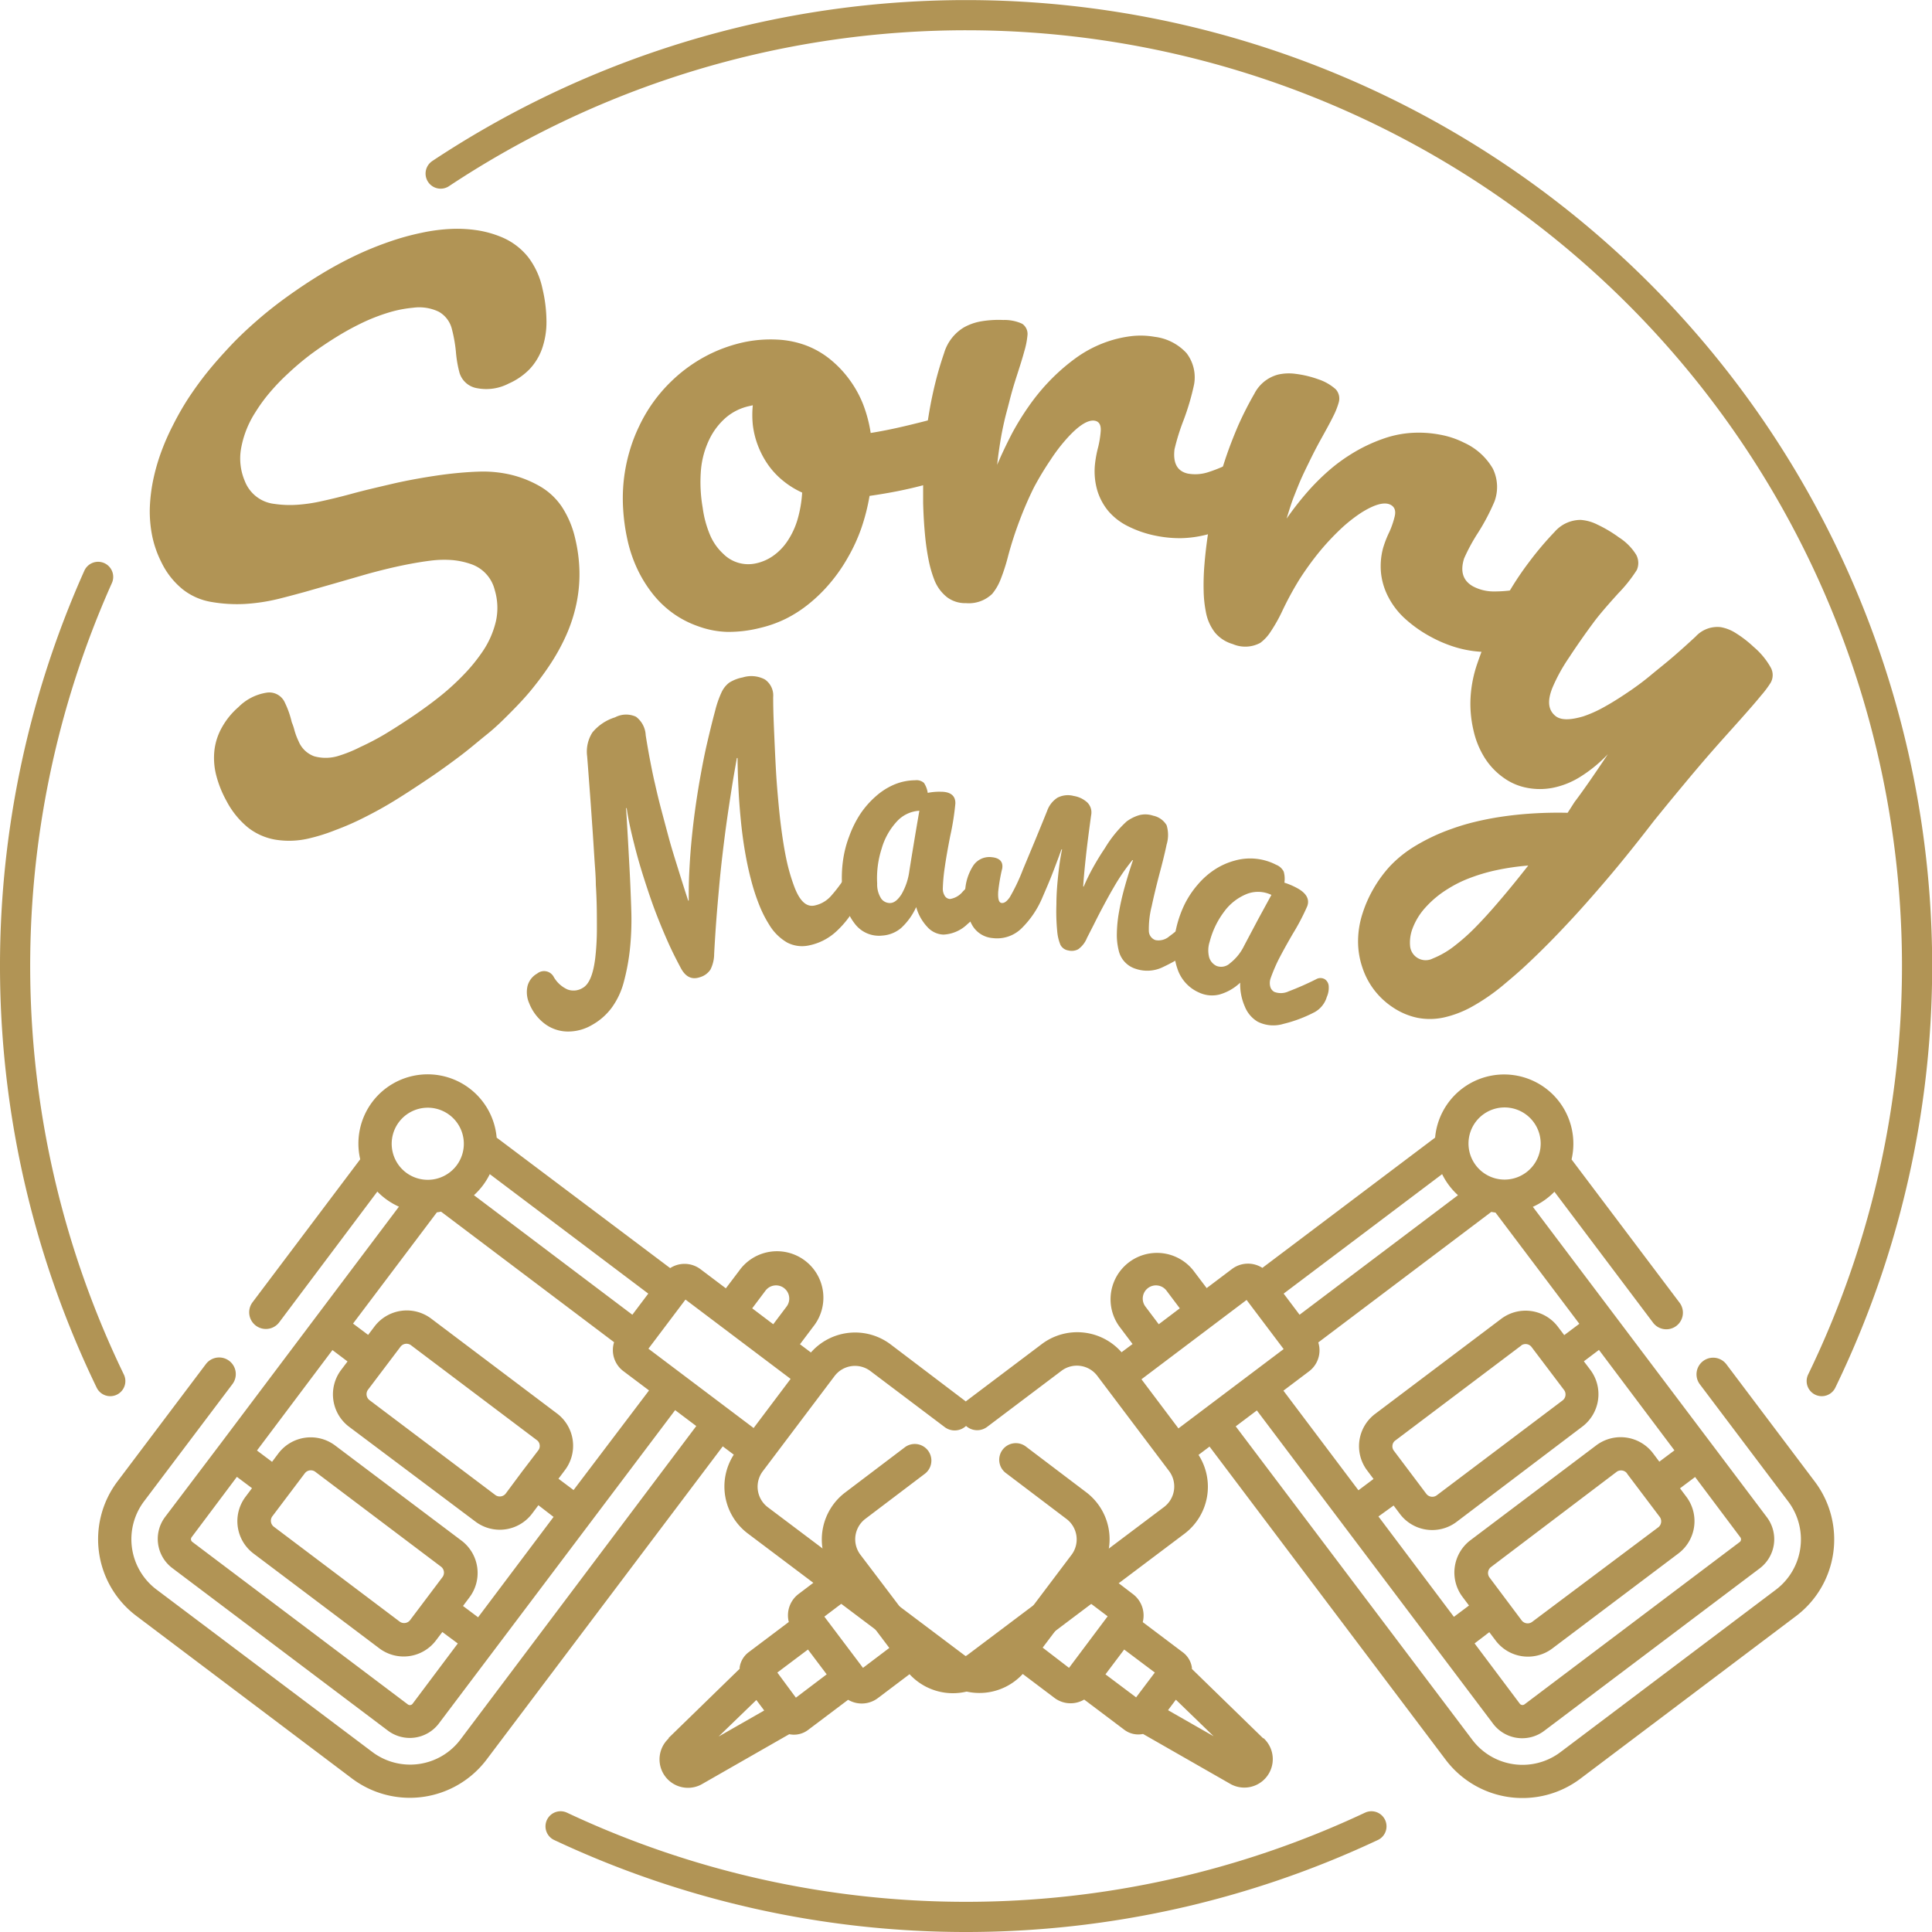 <svg xmlns="http://www.w3.org/2000/svg" viewBox="0 0 256 256"><title>logo</title><path d="M13,76.44A126.29,126.29,0,0,0,14.61,183" fill="none" stroke="#b19455" stroke-linecap="round" stroke-miterlimit="10" stroke-width="4"/><path d="M241.39,183a126,126,0,0,0-183-160" fill="none" stroke="#b19455" stroke-linecap="round" stroke-miterlimit="10" stroke-width="4"/><path d="M74.28,242a126.24,126.24,0,0,0,107.44,0" fill="none" stroke="#b19455" stroke-linecap="round" stroke-miterlimit="10" stroke-width="4"/><path d="M88.62,230.34a3.77,3.77,0,0,0,4.51,6l11.45-6.55a3.09,3.09,0,0,0,2.49-.56l5.31-4a3.55,3.55,0,0,0,3.94-.22l4.2-3.17a7.81,7.81,0,0,0,10.44.95l26-19.57a7.8,7.8,0,0,0,1.85-10.44l1.46-1.1,31.3,41.51a12.75,12.75,0,0,0,17.83,2.5l28.57-21.54a12.72,12.72,0,0,0,2.5-17.83l-11.71-15.54a2.2,2.2,0,0,0-3.52,2.65l11.72,15.54a8.35,8.35,0,0,1-1.64,11.67l-28.57,21.54a8.34,8.34,0,0,1-11.66-1.64L163.74,189l2.8-2.11,31.3,41.51a4.83,4.83,0,0,0,6.77.95l28.57-21.54a4.84,4.84,0,0,0,.94-6.77l-7.34-9.74-23.67-31.39a9.32,9.32,0,0,0,2.86-2L219,175.21a2.2,2.2,0,1,0,3.51-2.65l-14.27-18.93a9.19,9.19,0,0,0-1.61-7.61h0a9.18,9.18,0,0,0-16.47,4.72L167.27,168a3.52,3.52,0,0,0-4,.13l-3.38,2.55-1.77-2.34a6.15,6.15,0,0,0-9.82,7.4l1.77,2.35-1.46,1.09A7.81,7.81,0,0,0,138,178.13l-9.84,7.42a2.2,2.2,0,0,0,2.64,3.52l9.85-7.43a3.39,3.39,0,0,1,4.75.67l9.51,12.61a3.41,3.41,0,0,1-.66,4.76l-26,19.57a3.41,3.41,0,0,1-4.76-.66C123.34,218.3,114,206,114,206a3.4,3.4,0,0,1,.67-4.75l7.92-6a2.2,2.2,0,0,0-2.65-3.51l-7.92,6a7.81,7.81,0,0,0-2,10.29l-4.19,3.17a3.55,3.55,0,0,0-1.31,3.72l-5.31,4a3.07,3.07,0,0,0-1.2,2c0,.07,0,.13,0,.2l-9.45,9.2Zm63.5-59.67a1.75,1.75,0,0,1,2.45.35l1.76,2.34-2.79,2.11-1.77-2.35a1.75,1.75,0,0,1,.35-2.45Zm50.08-15.3a4.78,4.78,0,1,1,1-6.7,4.77,4.77,0,0,1-1,6.7h0Zm-30,18.84-2.11-2.8,21-15.83a9.28,9.28,0,0,0,2.1,2.79Zm25.14,42.06.84,1.11a5.36,5.36,0,0,0,7.5,1.06l16.72-12.6a5.37,5.37,0,0,0,1.05-7.51l-.84-1.12,2-1.5,6,8a.45.45,0,0,1-.08.61L202,225.84a.45.45,0,0,1-.61-.08l-6-8Zm18.26-21,4.34,5.75a1,1,0,0,1-.19,1.34L203,214.92a1,1,0,0,1-1.35-.18L197.35,209a1,1,0,0,1,.19-1.34L214.25,195A1,1,0,0,1,215.59,195.23Zm-30.94,4.22.84,1.12a5.36,5.36,0,0,0,7.5,1.05L209.71,189a5.38,5.38,0,0,0,1-7.51l-.84-1.11,2-1.51,10,13.31-2,1.5-.84-1.12a5.38,5.38,0,0,0-7.51-1.05l-16.71,12.6a5.37,5.37,0,0,0-1,7.51l.84,1.12-2,1.5-10-13.3Zm16.92-21.22a1,1,0,0,1,1.34.19l4.34,5.74a1,1,0,0,1-.19,1.35l-16.71,12.6a1,1,0,0,1-1.35-.19l-2.16-2.87h0l-2.16-2.87a.93.93,0,0,1-.18-.71.91.91,0,0,1,.37-.63l16.71-12.6Zm-31.52,6,3.38-2.55a3.48,3.48,0,0,0,1.24-3.84l22.93-17.3a5.25,5.25,0,0,0,.55.09l11.11,14.74-2,1.5-.84-1.11a5.37,5.37,0,0,0-7.51-1.05l-16.71,12.6a5.35,5.35,0,0,0-1.05,7.5l.84,1.12-2,1.5Zm-13.91,5-4.9-6.51,13.93-10.51,4.91,6.51ZM114.35,221l-5.12-6.79,3.49-2.64,5.12,6.79Zm-8.89,3.95L103,221.62l4.06-3.05,2.48,3.29Zm-10.24,5.15,5-4.84.87,1.16.17.23Z" fill="#b19455"/><path d="M167.38,230.34l-9.45-9.2c0-.07,0-.13,0-.2a3.07,3.07,0,0,0-1.2-2l-5.31-4a3.55,3.55,0,0,0-1.31-3.72L145.9,208a7.81,7.81,0,0,0-2-10.29l-7.92-6a2.2,2.2,0,1,0-2.65,3.51l7.92,6A3.4,3.4,0,0,1,142,206s-9.3,12.33-9.51,12.62a3.41,3.41,0,0,1-4.76.66l-26-19.57a3.41,3.41,0,0,1-.66-4.76l9.51-12.61a3.39,3.39,0,0,1,4.75-.67l9.85,7.43a2.2,2.2,0,1,0,2.64-3.52L118,178.13a7.81,7.81,0,0,0-10.55,1.08L106,178.12l1.77-2.35a6.15,6.15,0,1,0-9.82-7.4l-1.77,2.34-3.38-2.55a3.52,3.52,0,0,0-4-.13L65.81,150.74A9.18,9.18,0,0,0,49.34,146h0a9.19,9.19,0,0,0-1.61,7.61L33.46,172.56A2.2,2.2,0,0,0,37,175.21L50,157.89a9.32,9.32,0,0,0,2.86,2L29.22,191.3,21.88,201a4.84,4.84,0,0,0,.94,6.77l28.57,21.54a4.83,4.83,0,0,0,6.77-.95l31.3-41.51,2.8,2.11L61,230.51a8.34,8.34,0,0,1-11.66,1.64L20.72,210.61a8.35,8.35,0,0,1-1.64-11.67L30.8,183.4a2.2,2.2,0,0,0-3.52-2.65L15.57,196.29a12.72,12.72,0,0,0,2.5,17.83l28.57,21.54a12.75,12.75,0,0,0,17.83-2.5l31.3-41.51,1.46,1.1a7.8,7.8,0,0,0,1.85,10.44l26,19.57a7.81,7.81,0,0,0,10.44-.95l4.2,3.17a3.55,3.55,0,0,0,3.94.22l5.31,4a3.09,3.09,0,0,0,2.49.56l11.45,6.55a3.77,3.77,0,0,0,4.51-6Zm-63.5-59.67a1.75,1.75,0,0,1,.35,2.45l-1.77,2.35-2.79-2.11,1.76-2.34a1.75,1.75,0,0,1,2.45-.35ZM53.8,155.37h0a4.78,4.78,0,1,1,6.7-.94,4.79,4.79,0,0,1-6.7.94Zm9,3a9.28,9.28,0,0,0,2.1-2.79l21,15.83-2.11,2.8Zm-2.14,59.4-6,8a.45.45,0,0,1-.61.08L25.47,204.3a.45.45,0,0,1-.08-.61l6-8,2,1.5-.84,1.12a5.37,5.37,0,0,0,1,7.51l16.72,12.6a5.36,5.36,0,0,0,7.5-1.06l.84-1.11ZM41.75,195l16.71,12.61a1,1,0,0,1,.19,1.34l-4.33,5.75a1,1,0,0,1-1.35.18l-16.71-12.6a1,1,0,0,1-.19-1.34l4.34-5.75A1,1,0,0,1,41.75,195ZM73.35,201l-10,13.3-2-1.5.84-1.12a5.37,5.37,0,0,0-1-7.51L44.4,191.53a5.38,5.38,0,0,0-7.51,1.05l-.84,1.12-2-1.5,10-13.31,2,1.51-.84,1.11a5.38,5.38,0,0,0,1,7.51L63,201.62a5.36,5.36,0,0,0,7.5-1.05l.84-1.12ZM54.43,178.23l16.71,12.6a.91.91,0,0,1,.37.63.93.93,0,0,1-.18.71L69.17,195h0L67,197.92a1,1,0,0,1-1.35.19l-16.71-12.6a1,1,0,0,1-.19-1.35l4.34-5.74a1,1,0,0,1,1.34-.19ZM76,197.44l-2-1.5.84-1.12a5.35,5.35,0,0,0-1-7.5l-16.71-12.6a5.37,5.37,0,0,0-7.51,1.05l-.84,1.11-2-1.5,11.11-14.74a5.25,5.25,0,0,0,.55-.09l22.93,17.3a3.48,3.48,0,0,0,1.24,3.84L86,184.24Zm9.92-18.73,4.91-6.51,13.93,10.51-4.9,6.51Zm52.24,39.61,5.12-6.79,3.49,2.64L141.65,221Zm8.32,3.54,2.48-3.29,4.06,3.05-2.48,3.29Zm8.29,4.75.17-.23.87-1.16,5,4.84Z" fill="#b19455"/><path d="M40.79,111.13a11.35,11.35,0,0,1-4.36.12,8.06,8.06,0,0,1-3.61-1.63A11.36,11.36,0,0,1,30,106.11a14.38,14.38,0,0,1-1.37-3.46,9.23,9.23,0,0,1-.21-3.29,8.09,8.09,0,0,1,1-3,9.89,9.89,0,0,1,2.17-2.66,6.71,6.71,0,0,1,3.75-1.92,2.26,2.26,0,0,1,2.43,1.37,12,12,0,0,1,.89,2.55,6.9,6.9,0,0,1,.34,1,8.6,8.6,0,0,0,.56,1.51,3.55,3.55,0,0,0,2.07,2,5.69,5.69,0,0,0,3.31-.08A17.61,17.61,0,0,0,47.71,99,35,35,0,0,0,51,97.28q1.74-1.05,3.74-2.4c1.38-.94,2.63-1.86,3.77-2.78a33.18,33.18,0,0,0,3-2.77,22.35,22.35,0,0,0,2.31-2.82,12,12,0,0,0,1.9-4.23,8.22,8.22,0,0,0-.17-4.12,4.84,4.84,0,0,0-3.07-3.39A10.35,10.35,0,0,0,60,74.22a14,14,0,0,0-2.87.06c-1,.12-2.24.32-3.66.61s-3,.67-4.85,1.18l-4.4,1.27-3.89,1.11c-1.21.33-2.33.63-3.37.89a25.05,25.05,0,0,1-4.57.69A19.84,19.84,0,0,1,28,79.76a8.34,8.34,0,0,1-3.79-1.67,10.44,10.44,0,0,1-2.82-3.58,14,14,0,0,1-1.2-3.38,16.7,16.7,0,0,1-.34-3.8,22.23,22.23,0,0,1,.55-4.2,26.5,26.5,0,0,1,1-3.35,30.93,30.93,0,0,1,1.52-3.44,37.75,37.75,0,0,1,2-3.51c.77-1.17,1.62-2.36,2.57-3.54s2-2.35,3.07-3.49,2.27-2.26,3.52-3.35,2.58-2.14,4-3.16,2.88-2,4.43-2.94a51.72,51.72,0,0,1,4.57-2.48,43.93,43.93,0,0,1,4.45-1.82,33.63,33.63,0,0,1,4.31-1.2,23.61,23.61,0,0,1,4-.52,17.81,17.81,0,0,1,3.56.21,13.85,13.85,0,0,1,3.11.9A8.85,8.85,0,0,1,70,34.09a10.39,10.39,0,0,1,1.88,4.16,19.11,19.11,0,0,1,.53,4.4,10.68,10.68,0,0,1-.59,3.57,7.72,7.72,0,0,1-1.67,2.72,8.82,8.82,0,0,1-2.74,1.88,6.42,6.42,0,0,1-4.18.62,2.92,2.92,0,0,1-2.35-2.07,15.49,15.49,0,0,1-.47-2.76,19.28,19.28,0,0,0-.53-3,3.64,3.64,0,0,0-1.73-2.3,6,6,0,0,0-3.44-.53,16.1,16.1,0,0,0-3,.57,25,25,0,0,0-3.32,1.24,35.76,35.76,0,0,0-3.6,1.93c-1.31.8-2.53,1.63-3.65,2.46a36.63,36.63,0,0,0-3,2.54,27.87,27.87,0,0,0-2.46,2.57,21.49,21.49,0,0,0-1.86,2.57,13.06,13.06,0,0,0-1.89,4.85,7.64,7.64,0,0,0,.52,4.26,4.76,4.76,0,0,0,3.92,3,14.06,14.06,0,0,0,2.93.12,21,21,0,0,0,3.26-.47c1.15-.25,2.5-.57,4.07-1s3.34-.84,5.31-1.3c1.59-.37,3.09-.65,4.48-.88s2.68-.41,3.87-.53,2.27-.19,3.25-.22a16.17,16.17,0,0,1,4.22.43,14.51,14.51,0,0,1,3.77,1.51,8.82,8.82,0,0,1,2.93,2.74,12.87,12.87,0,0,1,1.74,4.12,20.71,20.71,0,0,1,.58,4.42,19.11,19.11,0,0,1-.4,4.28A20.85,20.85,0,0,1,75,84.23a27.06,27.06,0,0,1-2.23,4c-.72,1.08-1.5,2.12-2.34,3.15s-1.76,2-2.75,3-2,2-3.15,2.92-2.3,1.92-3.56,2.87-2.58,1.91-4,2.87-3,2-4.48,2.92-2.82,1.65-4.17,2.33a35.69,35.69,0,0,1-3.9,1.71A24.16,24.16,0,0,1,40.79,111.13Z" fill="#b19455"/><path d="M127.87,56a5.21,5.21,0,0,1,.6,2.64,6.57,6.57,0,0,1-.62,3,3,3,0,0,1-1.8,1.51c-1.1.39-2.23.74-3.4,1.06s-2.37.6-3.61.85-2.51.46-3.82.65a26.9,26.9,0,0,1-1.1,4.31,22.79,22.79,0,0,1-1.75,3.81A21.82,21.82,0,0,1,110,77.25,20.51,20.51,0,0,1,107.2,80a16.73,16.73,0,0,1-3.1,2,16.07,16.07,0,0,1-3.41,1.21,17,17,0,0,1-4.3.52A12.12,12.12,0,0,1,92.56,83a13.08,13.08,0,0,1-3.33-1.7,13.34,13.34,0,0,1-2.75-2.62,16.93,16.93,0,0,1-2.08-3.39,18.4,18.4,0,0,1-1.31-4,25.94,25.94,0,0,1-.52-3.85,22.55,22.55,0,0,1,.08-3.77A22.14,22.14,0,0,1,83.36,60a21,21,0,0,1,1.31-3.48,20.2,20.2,0,0,1,4.29-6,19.93,19.93,0,0,1,2.89-2.33,19.7,19.7,0,0,1,3.23-1.74,19.94,19.94,0,0,1,3.56-1.12A17.24,17.24,0,0,1,103,45a12.59,12.59,0,0,1,3.8.77A11.6,11.6,0,0,1,110,47.61a14.29,14.29,0,0,1,2.57,2.71,14.53,14.53,0,0,1,1.8,3.26,18.05,18.05,0,0,1,1,3.79c1.33-.21,2.78-.5,4.37-.87s3.3-.81,5.16-1.3a5.45,5.45,0,0,1,1.2-.19A1.86,1.86,0,0,1,127.87,56ZM104.36,71.67a10.41,10.41,0,0,0,1.31-2.81,16.25,16.25,0,0,0,.62-3.59,11.35,11.35,0,0,1-2.46-1.51,10.55,10.55,0,0,1-2-2.1,11.76,11.76,0,0,1-1.37-2.54,11.48,11.48,0,0,1-.71-2.84,13,13,0,0,1,0-2.58l-.43.1a7.09,7.09,0,0,0-3.07,1.48A9,9,0,0,0,94,58.2a11.65,11.65,0,0,0-1.12,4.08,19.73,19.73,0,0,0,.23,5,14.06,14.06,0,0,0,1,3.67,7.25,7.25,0,0,0,1.72,2.43,4.68,4.68,0,0,0,4.33,1.27,6.19,6.19,0,0,0,2.29-1A7.43,7.43,0,0,0,104.36,71.67Z" fill="#b19455"/><path d="M123.79,76.8a15.6,15.6,0,0,1-.73-2.53,31.93,31.93,0,0,1-.49-3.39c-.12-1.27-.21-2.69-.25-4.25,0-1.38,0-2.75,0-4.11s.14-2.71.27-4,.32-2.66.55-4,.5-2.61.82-3.9.7-2.55,1.13-3.81a5.94,5.94,0,0,1,2.62-3.42,7.14,7.14,0,0,1,2.23-.8,13.88,13.88,0,0,1,3-.19,5.52,5.52,0,0,1,2.52.51,1.63,1.63,0,0,1,.68,1.56,10.58,10.58,0,0,1-.41,2.06c-.25.94-.64,2.16-1.11,3.61-.32,1-.61,2-.86,3s-.48,1.78-.66,2.57-.37,1.68-.53,2.66-.31,2-.44,3.22c.64-1.51,1.32-2.91,2-4.22a36.28,36.28,0,0,1,2.23-3.6,27.66,27.66,0,0,1,2.43-3,26.41,26.41,0,0,1,3.79-3.35,16.08,16.08,0,0,1,3.73-2,15.45,15.45,0,0,1,3.52-.87,10.69,10.69,0,0,1,3.16.08,6.86,6.86,0,0,1,4.23,2.16,5.27,5.27,0,0,1,1,4.16,32.7,32.7,0,0,1-1.41,4.78,28.54,28.54,0,0,0-1.18,3.8c-.22,1.84.36,2.9,1.75,3.22a5.53,5.53,0,0,0,2.79-.21,19,19,0,0,0,3.75-1.68,3.11,3.11,0,0,1,2.45-.36,2.4,2.4,0,0,1,1.57,1.43,4.53,4.53,0,0,1,.2,2.57,5.45,5.45,0,0,1-2.45,4,20.43,20.43,0,0,1-2.82,1.37,26.14,26.14,0,0,1-3.1,1,14.69,14.69,0,0,1-3.27.44,15.94,15.94,0,0,1-3.34-.32,14.39,14.39,0,0,1-3.69-1.26,8.19,8.19,0,0,1-2.6-2,7.82,7.82,0,0,1-1.48-2.77,9.12,9.12,0,0,1-.31-3.35,14.79,14.79,0,0,1,.43-2.35,13.21,13.21,0,0,0,.34-2.12c.06-.85-.22-1.32-.85-1.4-.86-.11-2.06.63-3.55,2.27a22.64,22.64,0,0,0-2.23,2.9A40.22,40.22,0,0,0,137,64.59,46.79,46.79,0,0,0,135.09,69a48.21,48.21,0,0,0-1.51,4.68,25.4,25.4,0,0,1-1,3.11,7,7,0,0,1-1.1,1.89A4.45,4.45,0,0,1,128,79.92a4,4,0,0,1-2.49-.77A5.42,5.42,0,0,1,123.79,76.8Z" fill="#b19455"/><path d="M159.77,81a15.55,15.55,0,0,1-.28-2.68,32.35,32.35,0,0,1,.1-3.45c.1-1.28.26-2.68.49-4.22.25-1.69.56-3.35.94-5s.81-3.21,1.32-4.75,1.08-3,1.72-4.5a45.36,45.36,0,0,1,2.15-4.23,4.94,4.94,0,0,1,3.16-2.54,6.48,6.48,0,0,1,2.32-.09,13.89,13.89,0,0,1,3,.72A6.53,6.53,0,0,1,177,51.59a1.83,1.83,0,0,1,.39,1.73,9.82,9.82,0,0,1-.75,1.88c-.41.84-1,1.9-1.71,3.18-.5.91-.95,1.79-1.35,2.61s-.78,1.59-1.1,2.3-.64,1.52-1,2.43-.66,1.9-1,3a41.07,41.07,0,0,1,2.72-3.49,29.94,29.94,0,0,1,2.81-2.82,22.45,22.45,0,0,1,2.9-2.16,21.15,21.15,0,0,1,4.3-2.09,13.88,13.88,0,0,1,4-.81,15,15,0,0,1,3.61.25A11.53,11.53,0,0,1,194,58.66a8.43,8.43,0,0,1,3.8,3.42,5.54,5.54,0,0,1,.23,4.36,28.12,28.12,0,0,1-2.22,4.21A24.18,24.18,0,0,0,194,74c-.54,1.72-.15,2.94,1.17,3.69a5.86,5.86,0,0,0,2.79.68,17.25,17.25,0,0,0,4-.46,3.15,3.15,0,0,1,2.48.44,3,3,0,0,1,1.31,1.89,4.37,4.37,0,0,1-.24,2.57,4.5,4.5,0,0,1-3.11,3.11,19.43,19.43,0,0,1-3,.44,25.1,25.1,0,0,1-3.24,0,14.86,14.86,0,0,1-3.3-.6,17.31,17.31,0,0,1-3.24-1.36A17.1,17.1,0,0,1,186.2,82,10.19,10.19,0,0,1,184,79.18,8.92,8.92,0,0,1,183,76a9.25,9.25,0,0,1,.26-3.36,13.85,13.85,0,0,1,.84-2.16,11.49,11.49,0,0,0,.69-2c.21-.8,0-1.35-.59-1.62-.82-.38-2.13,0-3.88,1.11a20.1,20.1,0,0,0-2.69,2.14,33.65,33.65,0,0,0-2.8,3,39.66,39.66,0,0,0-2.66,3.68A42.6,42.6,0,0,0,169.89,81a20.94,20.94,0,0,1-1.53,2.71A5.62,5.62,0,0,1,167,85.18a4.19,4.19,0,0,1-3.66.16A4.8,4.8,0,0,1,161,83.83,6.28,6.28,0,0,1,159.77,81Z" fill="#b19455"/><path d="M234.63,88.45a2.06,2.06,0,0,1,0,2,13.3,13.3,0,0,1-1.27,1.7c-.65.8-1.54,1.82-2.65,3.07s-2.48,2.75-4,4.49-2.71,3.17-3.75,4.42-1.89,2.28-2.54,3.08-1.1,1.35-1.36,1.68q-1.87,2.43-3.68,4.66t-3.54,4.22c-1.16,1.34-2.28,2.61-3.39,3.81s-2.18,2.33-3.23,3.39-2.08,2.06-3.09,3-2,1.77-2.94,2.56a26.8,26.8,0,0,1-4.11,2.84,13.93,13.93,0,0,1-3.76,1.45,8.65,8.65,0,0,1-3.47.05,9.21,9.21,0,0,1-3.23-1.35,10.21,10.21,0,0,1-2.5-2.3,10.1,10.1,0,0,1-1.59-3,10.75,10.75,0,0,1-.58-3.5,12,12,0,0,1,.59-3.67,16.49,16.49,0,0,1,1.46-3.3,16.7,16.7,0,0,1,2.2-3,15.84,15.84,0,0,1,3.3-2.64,25.82,25.82,0,0,1,4.82-2.27,29.12,29.12,0,0,1,3.05-.92c1.11-.27,2.3-.51,3.58-.7s2.65-.34,4.11-.43,3-.13,4.66-.09l.91-1.42c.54-.71,1.18-1.6,1.92-2.66s1.57-2.29,2.5-3.68a18.69,18.69,0,0,1-3.67,3,10.83,10.83,0,0,1-3.63,1.45,8.93,8.93,0,0,1-3.41,0,7.74,7.74,0,0,1-3-1.26,9.31,9.31,0,0,1-2.59-2.68,11.56,11.56,0,0,1-1.52-3.74,15.4,15.4,0,0,1-.37-4.34,16.66,16.66,0,0,1,.89-4.45c.42-1.21.85-2.37,1.3-3.48s.92-2.17,1.41-3.17,1-2,1.51-2.86a40.7,40.7,0,0,1,2.69-4A42.77,42.77,0,0,1,206,70.47a4.58,4.58,0,0,1,3.45-1.58,5.79,5.79,0,0,1,2.19.61,17.35,17.35,0,0,1,2.88,1.71,7.25,7.25,0,0,1,2.29,2.31,2.3,2.3,0,0,1,.08,2,19.09,19.09,0,0,1-2.47,3.11c-1.2,1.33-2.32,2.59-3.2,3.76-.6.81-1.18,1.61-1.73,2.4s-1.09,1.58-1.59,2.35a22.86,22.86,0,0,0-2.2,4c-.71,1.79-.55,3,.47,3.78.73.53,1.93.5,3.63,0a16.26,16.26,0,0,0,2.85-1.29c1.05-.58,2.21-1.32,3.48-2.19.85-.59,1.73-1.24,2.64-2s1.86-1.5,2.85-2.35,2-1.76,3.06-2.74A3.9,3.9,0,0,1,228,83.1a5.43,5.43,0,0,1,2,.79,14.92,14.92,0,0,1,2.37,1.83A9.87,9.87,0,0,1,234.63,88.45Zm-41.74,36.76a25.89,25.89,0,0,0,2.65-2.38q1.46-1.48,3.19-3.52c1.16-1.35,2.42-2.9,3.77-4.62a32.35,32.35,0,0,0-4.3.63,23.54,23.54,0,0,0-3.54,1.06,15.89,15.89,0,0,0-2.8,1.4,13.35,13.35,0,0,0-3,2.49,8.61,8.61,0,0,0-1.69,2.76,5.24,5.24,0,0,0-.33,2.27,2.07,2.07,0,0,0,3,1.71A11.81,11.81,0,0,0,192.89,125.21Z" fill="#b19455"/><path d="M114.31,114.92a3,3,0,0,1,.36,1.4,4.74,4.74,0,0,1-.55,2.73,24.4,24.4,0,0,1-1.69,2.57,12.78,12.78,0,0,1-1.66,1.84,7.52,7.52,0,0,1-3.66,1.83,4.28,4.28,0,0,1-2.81-.4,6.69,6.69,0,0,1-2.37-2.35,15.7,15.7,0,0,1-1.33-2.63,27.35,27.35,0,0,1-1.11-3.44c-.34-1.29-.63-2.71-.88-4.27-.17-1.07-.32-2.23-.44-3.45s-.23-2.54-.3-3.92-.13-2.85-.14-4.39l-.09,0c-.25,1.41-.5,2.82-.72,4.24s-.44,2.85-.64,4.28-.38,2.87-.55,4.31-.32,2.89-.45,4.35-.26,2.9-.37,4.37-.2,2.92-.28,4.39a4.67,4.67,0,0,1-.49,2.09,2.48,2.48,0,0,1-1.35,1c-1.09.39-1.94,0-2.58-1.2-.53-1-1.1-2.1-1.65-3.33s-1.11-2.57-1.66-4-1.07-3-1.54-4.46-.92-3-1.32-4.61c-.46-1.81-.81-3.4-1-4.79l-.08,0c.12,2,.23,3.8.32,5.49s.18,3.23.24,4.64.11,2.68.14,3.82a37.2,37.2,0,0,1-.2,4.81,28.39,28.39,0,0,1-.8,4.27,10.16,10.16,0,0,1-1.6,3.41,8.21,8.21,0,0,1-2.61,2.29,6.24,6.24,0,0,1-3.34.87,5.13,5.13,0,0,1-3-1.08,6.3,6.3,0,0,1-2-2.69,3.66,3.66,0,0,1-.21-2.26A2.68,2.68,0,0,1,71.18,129a1.45,1.45,0,0,1,2.21.48,4,4,0,0,0,1.81,1.63,2.28,2.28,0,0,0,2-.2c.86-.47,1.4-1.78,1.67-3.94a34.22,34.22,0,0,0,.22-4.06c0-1.62,0-3.51-.14-5.68,0-1.09-.11-2.26-.19-3.51s-.16-2.59-.26-4-.2-2.93-.32-4.51-.24-3.26-.38-5a4.71,4.71,0,0,1,.7-3.16,6.31,6.31,0,0,1,3-2,3.13,3.13,0,0,1,2.77-.08,3.26,3.26,0,0,1,1.29,2.46c.19,1.2.39,2.35.6,3.43s.41,2.09.63,3c.25,1.12.53,2.29.85,3.49s.65,2.45,1,3.74.77,2.62,1.2,4,.87,2.79,1.35,4.25l.07,0c0-1.1,0-2.27.06-3.52s.14-2.57.27-4,.29-2.86.5-4.4.45-3.06.72-4.56.56-3,.89-4.41.68-2.87,1.06-4.27a13.51,13.51,0,0,1,.86-2.47,3.39,3.39,0,0,1,1-1.25,5.14,5.14,0,0,1,1.8-.7,3.84,3.84,0,0,1,2.93.27,2.58,2.58,0,0,1,1.1,2.35c0,1.83.08,3.55.15,5.17s.14,3.14.22,4.56.19,2.73.3,3.94.22,2.31.35,3.31c.22,1.75.47,3.3.76,4.65a25,25,0,0,0,1,3.43c.7,1.89,1.57,2.74,2.63,2.56a4,4,0,0,0,2.21-1.23,19.81,19.81,0,0,0,2.53-3.56,1.23,1.23,0,0,1,1-.7A.8.8,0,0,1,114.31,114.92Z" fill="#b19455"/><path d="M113.29,122.43a7.17,7.17,0,0,1-1.15-2.12,11.39,11.39,0,0,1-.55-2.8,16.63,16.63,0,0,1,.1-3.39,14.57,14.57,0,0,1,.83-3.29,14.31,14.31,0,0,1,1.49-3,12,12,0,0,1,2.08-2.35,8.86,8.86,0,0,1,2.47-1.55,7.28,7.28,0,0,1,2.68-.54,1.49,1.49,0,0,1,1.19.35,3.26,3.26,0,0,1,.5,1.32,7.66,7.66,0,0,1,1.75-.15c1.3,0,1.94.56,1.91,1.56a34.35,34.35,0,0,1-.68,4.3c-.32,1.64-.57,3.05-.73,4.2a23.14,23.14,0,0,0-.25,2.69,1.76,1.76,0,0,0,.26,1.05.85.85,0,0,0,.7.41,2.71,2.71,0,0,0,1.7-1c.68-.67,1.61-1.76,2.83-3.24a1.22,1.22,0,0,1,1-.52.89.89,0,0,1,.74.59,3.13,3.13,0,0,1,.19,1.45,4.38,4.38,0,0,1-.87,2.6,22.91,22.91,0,0,1-3.3,3.46,4.89,4.89,0,0,1-3.17,1.38,3,3,0,0,1-2.12-1,6.33,6.33,0,0,1-1.49-2.65,8.58,8.58,0,0,1-2,2.78,4.31,4.31,0,0,1-2.51,1A4,4,0,0,1,113.29,122.43Zm6.2-4a8.29,8.29,0,0,0,1-3c.25-1.59.45-2.79.65-4s.4-2.39.68-4a4.35,4.35,0,0,0-3,1.44,8.9,8.9,0,0,0-2,3.59,12.72,12.72,0,0,0-.59,4.62,3.45,3.45,0,0,0,.54,2,1.42,1.42,0,0,0,1.27.57C118.53,119.6,119,119.21,119.49,118.44Z" fill="#b19455"/><path d="M159.5,122a3,3,0,0,1-.08,1.47,3.9,3.9,0,0,1-1.34,2.31,23.86,23.86,0,0,1-4,2.37,4.73,4.73,0,0,1-3.57.23,3.3,3.3,0,0,1-2.29-2.5,8.43,8.43,0,0,1-.23-2.24,17.85,17.85,0,0,1,.3-2.89c.16-.92.4-2,.7-3.08s.68-2.37,1.14-3.7l-.08,0a26.83,26.83,0,0,0-2.47,3.6c-.4.68-.82,1.44-1.26,2.26s-.91,1.72-1.39,2.69l-.9,1.76a3.39,3.39,0,0,1-1.16,1.5,1.83,1.83,0,0,1-1.31.16,1.41,1.41,0,0,1-1.05-.75,6,6,0,0,1-.42-1.75,27.15,27.15,0,0,1-.11-3.63c0-1.52.14-3.05.32-4.59.11-.94.25-1.83.43-2.67l-.08,0c-.48,1.32-.93,2.53-1.36,3.61s-.84,2-1.22,2.89a12.48,12.48,0,0,1-2.75,4,4.62,4.62,0,0,1-3.79,1.25,3.43,3.43,0,0,1-2.78-1.84,7.56,7.56,0,0,1-.87-4.08,6.79,6.79,0,0,1,1-3.55,2.56,2.56,0,0,1,2.51-1.25c1,.09,1.48.54,1.43,1.31a1.23,1.23,0,0,1-.06.34,24,24,0,0,0-.49,2.9c-.06,1,.09,1.48.45,1.52s.69-.21,1.08-.76a25,25,0,0,0,1.74-3.66l1.61-3.86c.53-1.29,1.07-2.6,1.6-3.92a3.41,3.41,0,0,1,1.37-1.75,3,3,0,0,1,2.16-.23,3.46,3.46,0,0,1,1.78.85,1.84,1.84,0,0,1,.52,1.7c-.28,2.05-.52,3.87-.69,5.45s-.3,2.91-.36,4l.07,0a26.6,26.6,0,0,1,1.18-2.42c.47-.85,1-1.74,1.63-2.67a15.82,15.82,0,0,1,2.87-3.53A5.37,5.37,0,0,1,151,108a3.24,3.24,0,0,1,1.79.08,2.72,2.72,0,0,1,1.79,1.26,4.39,4.39,0,0,1,0,2.58c-.13.64-.28,1.27-.43,1.88s-.3,1.19-.44,1.71c-.53,2-.89,3.55-1.1,4.55a12.3,12.3,0,0,0-.38,3.31,1.3,1.3,0,0,0,.88,1.2,2.18,2.18,0,0,0,1.84-.51,17.48,17.48,0,0,0,2.76-2.5,1,1,0,0,1,1.16-.35A1.06,1.06,0,0,1,159.5,122Z" fill="#b19455"/><path d="M156,128.32a8.33,8.33,0,0,1-.44-2.52,11.22,11.22,0,0,1,.31-2.86,14.76,14.76,0,0,1,1.09-3.1,12.4,12.4,0,0,1,1.76-2.64,10.41,10.41,0,0,1,2.27-2,9.18,9.18,0,0,1,2.64-1.17,7.49,7.49,0,0,1,5.47.56,1.87,1.87,0,0,1,1,.91,3.51,3.51,0,0,1,.09,1.46,9.31,9.31,0,0,1,1.69.72c1.22.66,1.67,1.47,1.34,2.39a29.42,29.42,0,0,1-1.91,3.65c-.79,1.36-1.44,2.54-1.94,3.52a22.91,22.91,0,0,0-1,2.37,1.91,1.91,0,0,0-.06,1.1,1.12,1.12,0,0,0,.54.72,2.42,2.42,0,0,0,1.9-.07,39,39,0,0,0,3.65-1.61,1.13,1.13,0,0,1,1.14,0,1.18,1.18,0,0,1,.52.91,3,3,0,0,1-.25,1.44,3.41,3.41,0,0,1-1.59,2,18.11,18.11,0,0,1-4.16,1.57,4.62,4.62,0,0,1-3.41-.29,4.08,4.08,0,0,1-1.7-2,7.35,7.35,0,0,1-.62-3.17,6.61,6.61,0,0,1-2.75,1.57,4.05,4.05,0,0,1-2.67-.25A5.2,5.2,0,0,1,156,128.32Zm7-.7a6.49,6.49,0,0,0,1.85-2.3l1.79-3.38c.54-1,1.09-2,1.83-3.36a4.08,4.08,0,0,0-3.25-.13,6.91,6.91,0,0,0-3,2.33,11.28,11.28,0,0,0-1.93,4,3.7,3.7,0,0,0-.07,2.07,1.84,1.84,0,0,0,1,1.15A1.72,1.72,0,0,0,163,127.62Z" fill="#b19455"/></svg>